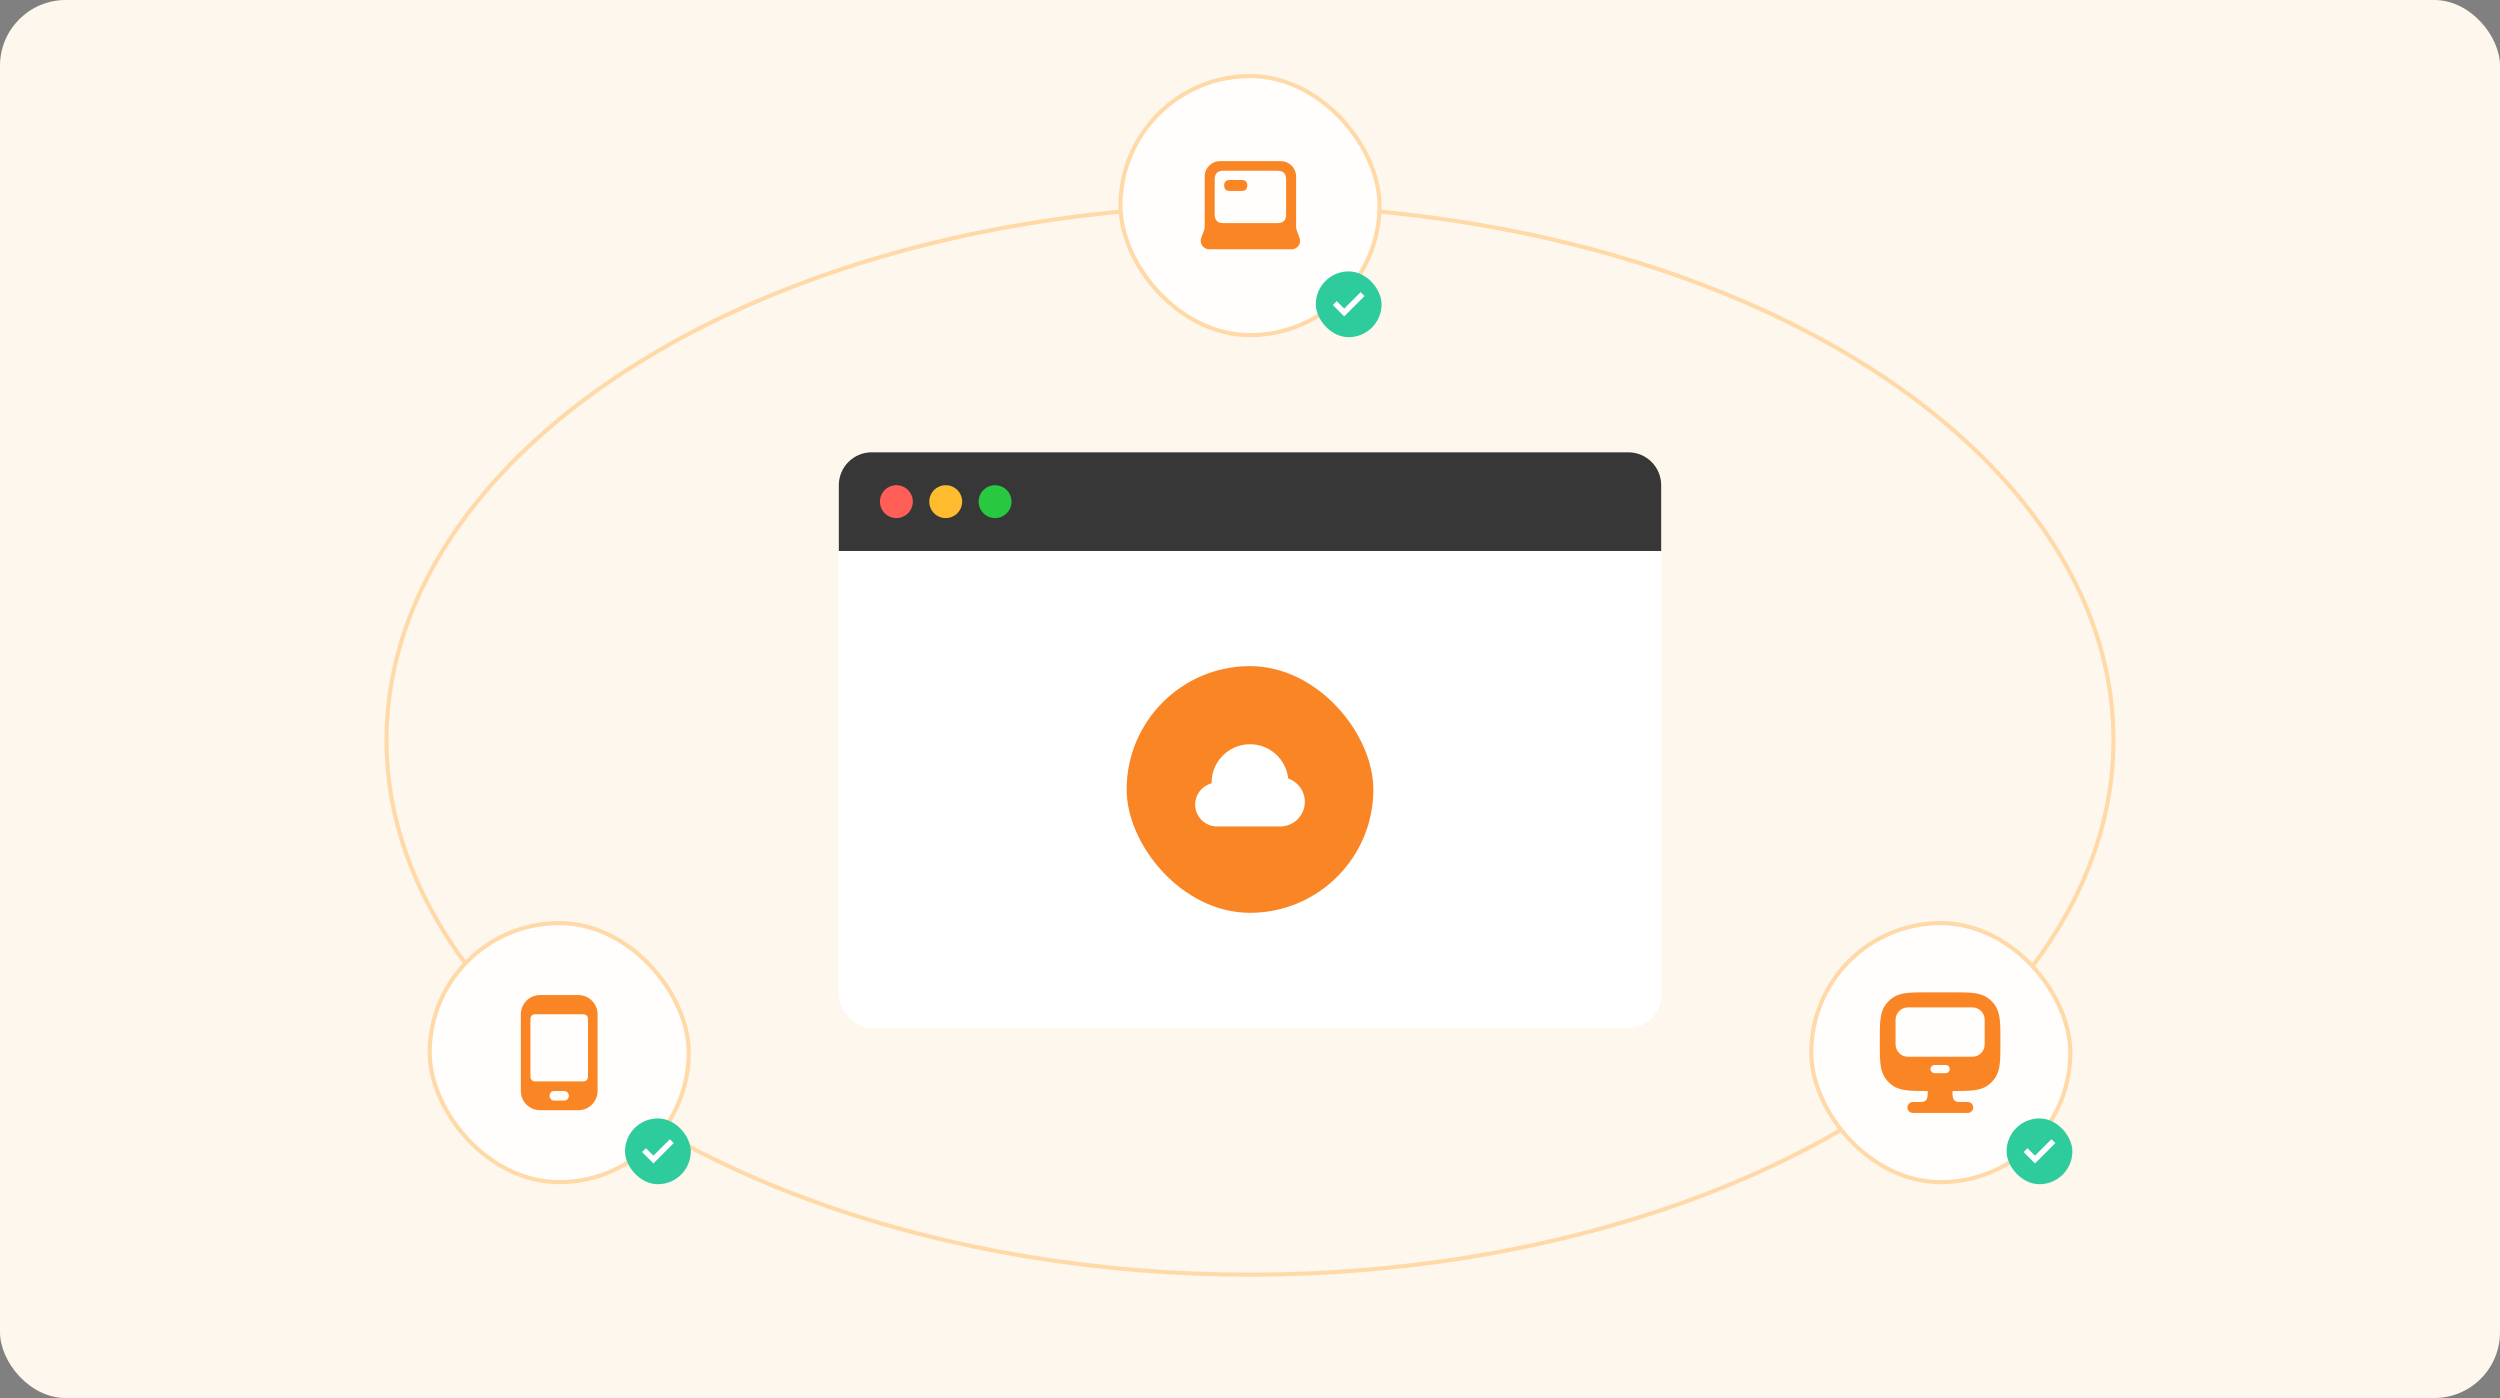 <svg width="608" height="340" viewBox="0 0 608 340" fill="none" xmlns="http://www.w3.org/2000/svg">
<rect x="0" y="0" width="608" height="340" fill="#808080" stroke="none"/>
<rect width="608" height="340" rx="16" fill="#FEF7ED"/>
<rect x="204" y="110" width="200" height="140" rx="8" fill="white"/>
<path d="M204 118C204 113.582 207.582 110 212 110H396C400.418 110 404 113.582 404 118V134H204V118Z" fill="#373737"/>
<circle cx="218" cy="122" r="4" fill="#FF5F57"/>
<circle cx="230" cy="122" r="4" fill="#FEBC2E"/>
<circle cx="242" cy="122" r="4" fill="#28C840"/>
<rect x="274" y="162" width="60" height="60" rx="30" fill="#FA8525"/>
<path d="M296 201C293.055 201 290.667 198.612 290.667 195.667C290.667 193.181 292.367 191.093 294.668 190.501C294.667 190.445 294.667 190.389 294.667 190.333C294.667 185.179 298.845 181 304 181C308.813 181 312.775 184.643 313.279 189.323C315.638 190.131 317.333 192.367 317.333 195C317.333 198.314 314.647 201 311.333 201C306.348 201 301.584 201 296 201Z" fill="white"/>
<ellipse cx="304" cy="180" rx="210" ry="130" stroke="#FFD9A7" stroke-linecap="round"/>
<rect x="104.5" y="224.5" width="63" height="63" rx="31.5" fill="#FFFEFD"/>
<rect x="104.5" y="224.5" width="63" height="63" rx="31.5" stroke="#FFD9A7"/>
<path d="M145.333 246.667C145.333 244.1 143.233 242 140.667 242H131.333C128.767 242 126.667 244.1 126.667 246.667V265.333C126.667 267.9 128.767 270 131.333 270H140.667C143.233 270 145.333 267.9 145.333 265.333V246.667ZM137.167 267.667H134.833C134.133 267.667 133.667 267.2 133.667 266.5C133.667 265.8 134.133 265.333 134.833 265.333H137.167C137.867 265.333 138.333 265.8 138.333 266.5C138.333 267.2 137.867 267.667 137.167 267.667ZM143 261.833C143 262.533 142.533 263 141.833 263H130.167C129.467 263 129 262.533 129 261.833V247.833C129 247.133 129.467 246.667 130.167 246.667H141.833C142.533 246.667 143 247.133 143 247.833V261.833Z" fill="#FA8525"/>
<rect x="152" y="272" width="16" height="16" rx="8" fill="#2ECC9C"/>
<path fill-rule="evenodd" clip-rule="evenodd" d="M163.852 278L158.909 282.943L156.148 280.182L157.091 279.239L158.909 281.057L162.909 277.057L163.852 278Z" fill="white"/>
<rect x="440.5" y="224.5" width="63" height="63" rx="31.5" fill="#FFFEFD"/>
<rect x="440.5" y="224.5" width="63" height="63" rx="31.5" stroke="#FFD9A7"/>
<rect x="488" y="272" width="16" height="16" rx="8" fill="#2ECC9C"/>
<path fill-rule="evenodd" clip-rule="evenodd" d="M499.852 278L494.909 282.943L492.148 280.182L493.091 279.239L494.909 281.057L498.909 277.057L499.852 278Z" fill="white"/>
<path fill-rule="evenodd" clip-rule="evenodd" d="M474.576 241.334H469.092C466.971 241.334 465.273 241.334 463.917 241.476C462.521 241.624 461.333 241.934 460.293 242.66C459.593 243.15 458.985 243.76 458.493 244.462C457.769 245.496 457.457 246.684 457.311 248.082C457.167 249.438 457.167 251.136 457.167 253.258V253.41C457.167 255.532 457.167 257.228 457.311 258.586C457.457 259.982 457.769 261.17 458.495 262.208C458.985 262.908 459.594 263.517 460.295 264.008C461.331 264.732 462.519 265.044 463.915 265.192C465.211 265.328 466.817 265.332 468.804 265.332C468.855 265.772 468.841 266.216 468.76 266.652L468.76 266.656C468.67 267.141 468.625 267.385 468.254 267.692C467.884 268 467.52 268 466.791 268H465.167C464.822 268.013 464.496 268.159 464.257 268.408C464.018 268.656 463.884 268.988 463.884 269.333C463.884 269.678 464.018 270.009 464.257 270.258C464.496 270.506 464.822 270.652 465.167 270.666H478.5C478.68 270.673 478.859 270.643 479.026 270.58C479.194 270.516 479.347 270.419 479.477 270.294C479.606 270.17 479.709 270.02 479.779 269.855C479.85 269.69 479.886 269.512 479.886 269.333C479.886 269.153 479.85 268.976 479.779 268.81C479.709 268.645 479.606 268.496 479.477 268.371C479.347 268.247 479.194 268.15 479.026 268.086C478.859 268.022 478.68 267.993 478.5 268H476.876C476.148 268 475.782 268 475.412 267.692C475.042 267.384 474.996 267.14 474.906 266.654C474.826 266.218 474.811 265.774 474.862 265.334C476.852 265.334 478.458 265.328 479.754 265.19C481.15 265.044 482.338 264.732 483.374 264.006C484.074 263.516 484.684 262.906 485.174 262.206C485.898 261.17 486.21 259.982 486.358 258.586C486.5 257.23 486.5 255.53 486.5 253.41V253.258C486.5 251.136 486.5 249.438 486.358 248.08C486.21 246.684 485.9 245.496 485.172 244.46C484.684 243.76 484.072 243.15 483.372 242.66C482.338 241.936 481.15 241.624 479.752 241.476C478.396 241.334 476.696 241.334 474.576 241.334ZM469.793 259.293C469.981 259.105 470.235 259 470.5 259H473.166C473.432 259 473.686 259.105 473.873 259.293C474.061 259.48 474.166 259.735 474.166 260C474.166 260.265 474.061 260.52 473.873 260.707C473.686 260.895 473.432 261 473.166 261H470.5C470.235 261 469.981 260.895 469.793 260.707C469.606 260.52 469.5 260.265 469.5 260C469.5 259.735 469.606 259.48 469.793 259.293ZM464.001 245C462.344 245 461.001 246.343 461.001 248V254C461.001 255.657 462.344 257 464.001 257H479.671C481.328 257 482.671 255.657 482.671 254V248C482.671 246.343 481.328 245 479.671 245H464.001Z" fill="#FA8525"/>
<rect x="272.5" y="18.5" width="63" height="63" rx="31.5" fill="#FFFEFD"/>
<rect x="272.5" y="18.5" width="63" height="63" rx="31.5" stroke="#FFD9A7"/>
<rect x="320" y="66" width="16" height="16" rx="8" fill="#2ECC9C"/>
<path fill-rule="evenodd" clip-rule="evenodd" d="M331.852 72L326.909 76.943L324.148 74.182L325.091 73.239L326.909 75.057L330.909 71.057L331.852 72Z" fill="white"/>
<path d="M302.016 43.781H299.047C298.161 43.781 297.719 44.224 297.719 45.109C297.719 45.995 298.161 46.438 299.047 46.438H302.016C302.901 46.438 303.344 45.995 303.344 45.109C303.344 44.224 302.901 43.781 302.016 43.781Z" fill="#FA8525"/>
<path fill-rule="evenodd" clip-rule="evenodd" d="M316.047 57.822L315.436 56.235C315.286 55.843 315.208 55.428 315.208 55.008V42.908C315.208 40.853 313.543 39.188 311.488 39.188H296.705C294.65 39.188 292.985 40.853 292.985 42.908V55.008C292.985 55.428 292.908 55.843 292.757 56.235L292.146 57.822C291.627 59.173 292.624 60.625 294.071 60.625H314.122C315.57 60.625 316.567 59.173 316.047 57.822L316.047 57.822ZM310.673 54.263H297.52C296.115 54.263 295.412 53.561 295.412 52.156V43.631C295.412 42.225 296.115 41.523 297.52 41.523H310.673C312.079 41.523 312.781 42.225 312.781 43.631V52.156C312.781 53.561 312.079 54.263 310.673 54.263Z" fill="#FA8525"/>
</svg>
